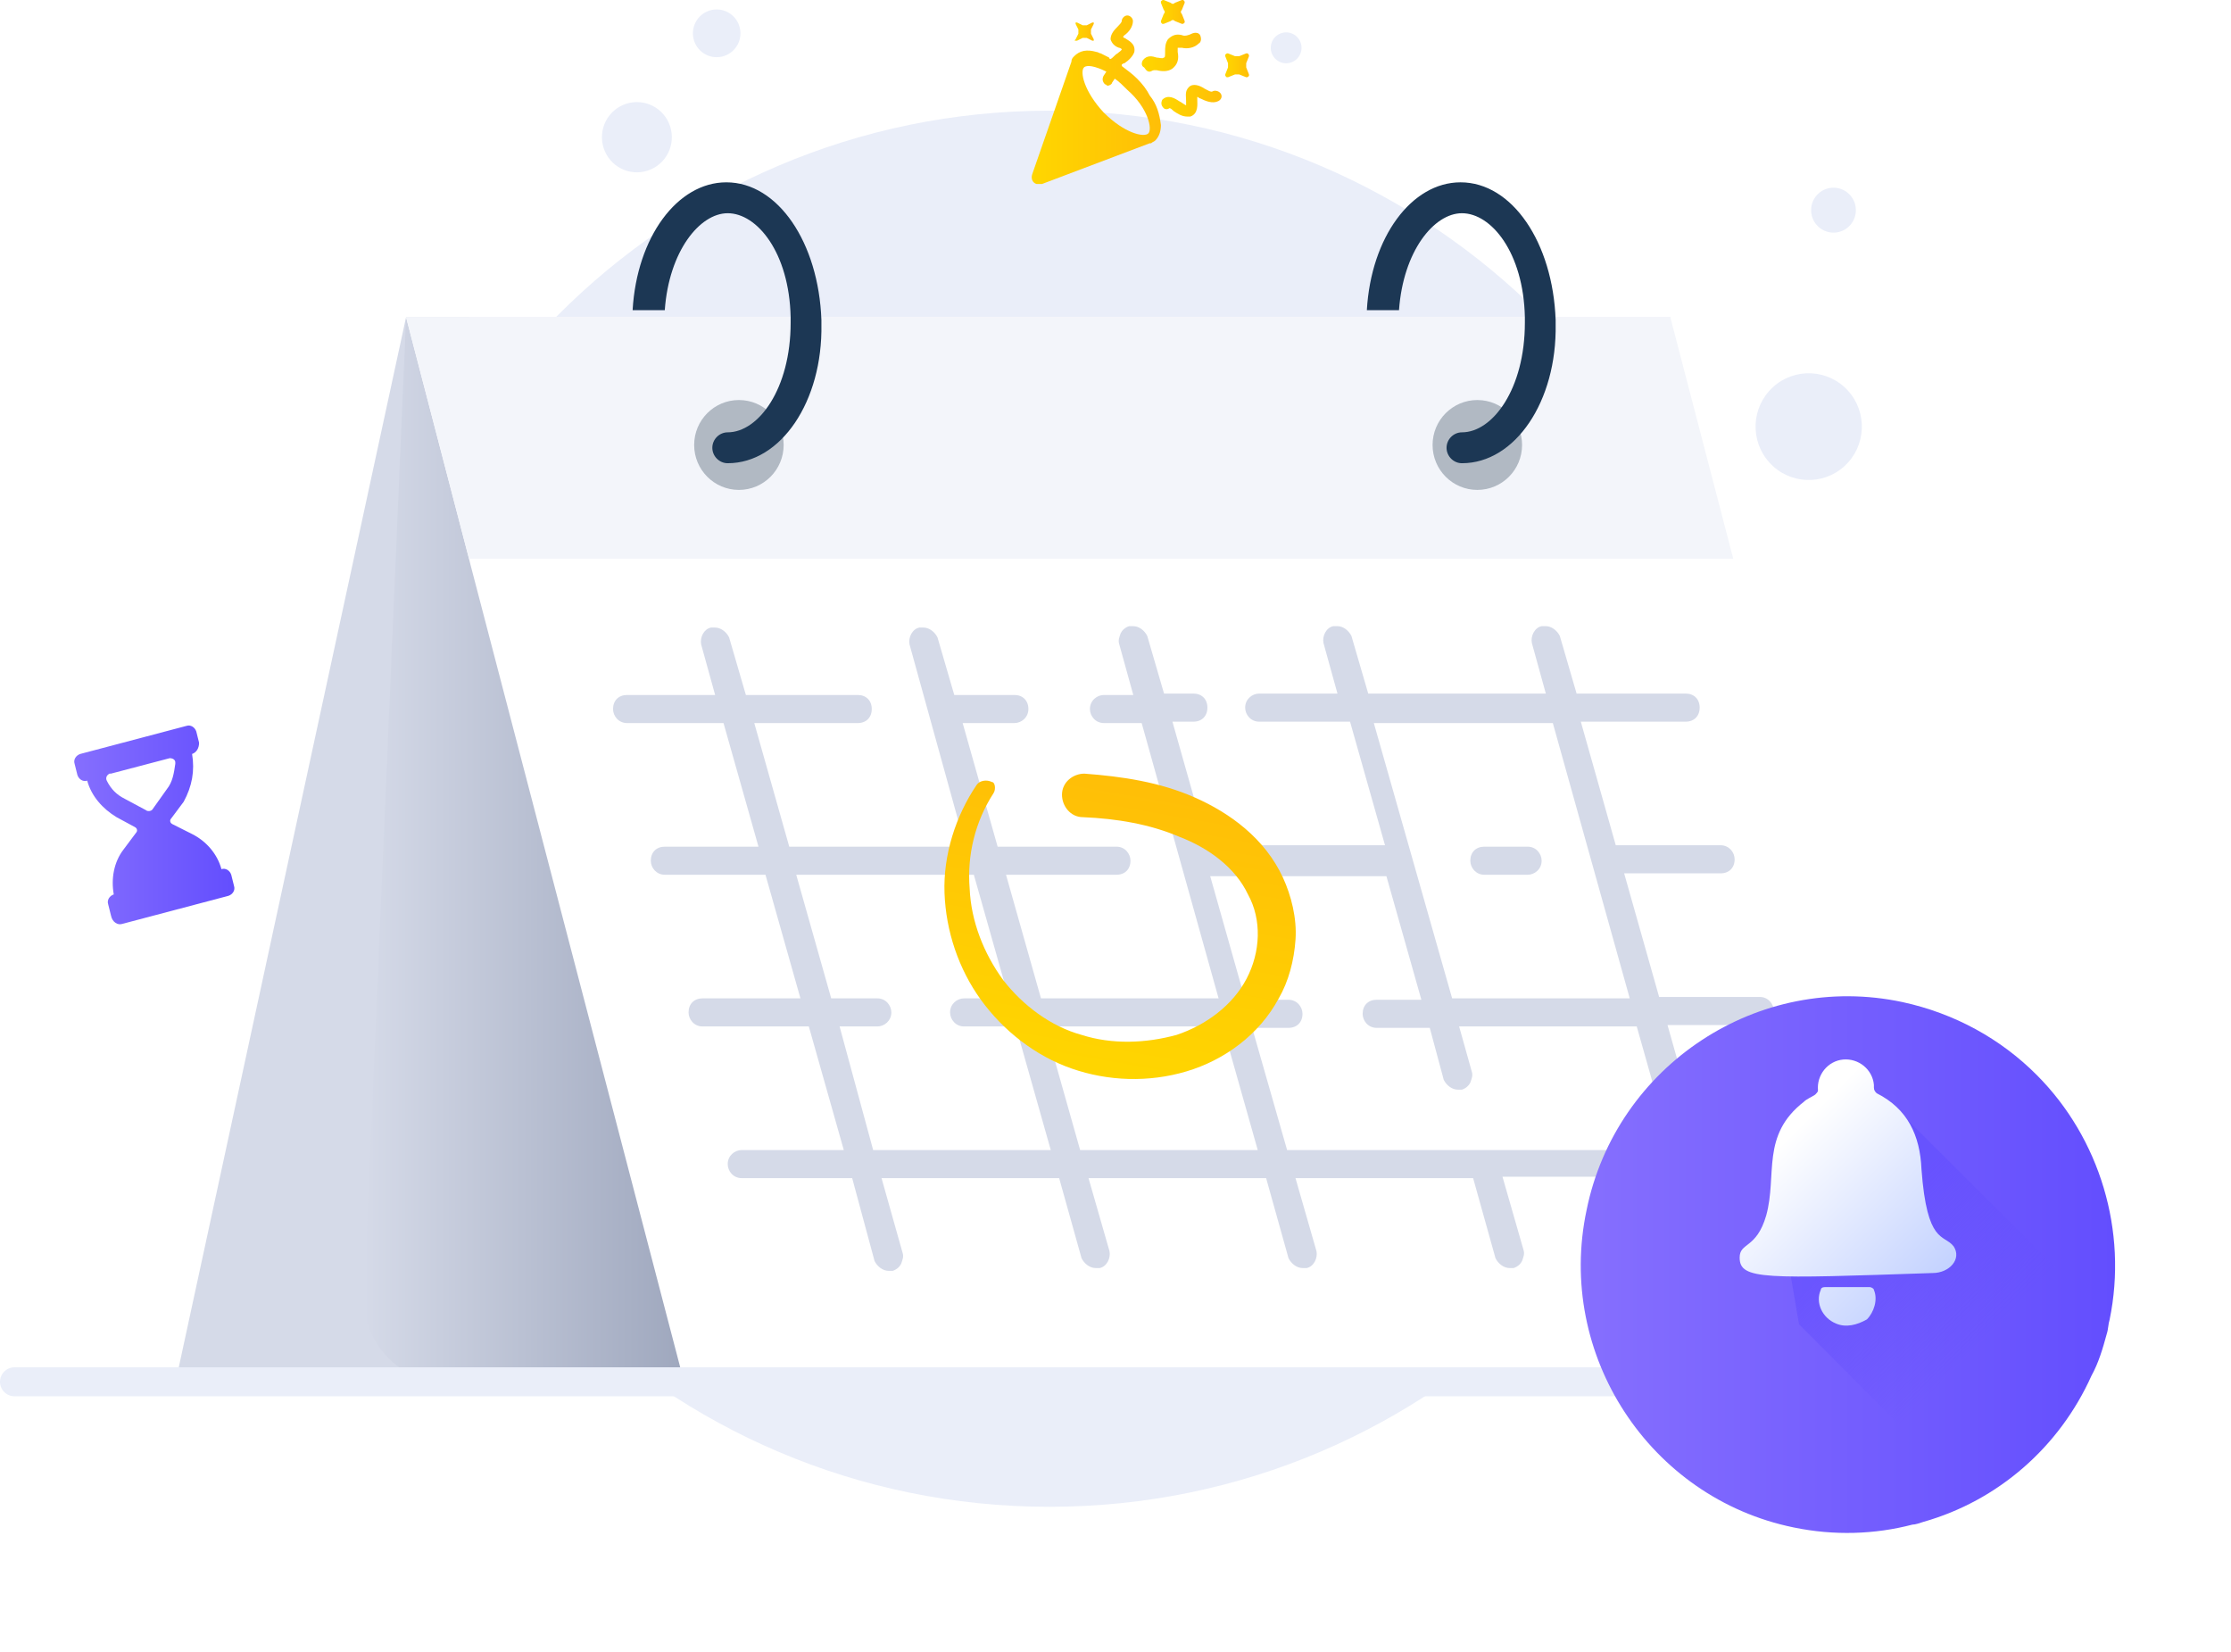 <svg width="154" height="114" viewBox="0 0 154 114" fill="none" xmlns="http://www.w3.org/2000/svg">
<path d="M13.259 52.039C13.549 51.942 13.742 51.651 13.742 51.264L13.549 50.488C13.452 50.197 13.162 50.004 12.873 50.1L5.536 52.039C5.247 52.136 5.054 52.427 5.15 52.718L5.343 53.493C5.44 53.784 5.729 53.978 6.019 53.881C6.309 54.947 7.081 55.82 8.046 56.402L9.301 57.08C9.494 57.177 9.494 57.371 9.398 57.468L8.529 58.631C7.853 59.504 7.66 60.667 7.853 61.733C7.563 61.83 7.37 62.121 7.467 62.412L7.66 63.188C7.757 63.672 8.143 63.866 8.432 63.769L15.769 61.83C16.059 61.733 16.252 61.443 16.155 61.152L15.962 60.376C15.866 60.085 15.576 59.892 15.286 59.989C14.997 58.922 14.224 58.05 13.259 57.565L11.908 56.886C11.714 56.789 11.714 56.596 11.811 56.499L12.68 55.335C13.259 54.269 13.452 53.203 13.259 52.039ZM11.521 54.463L10.556 55.82C10.46 56.014 10.17 56.014 10.073 55.917L8.625 55.141C8.046 54.851 7.66 54.463 7.37 53.881C7.274 53.687 7.37 53.493 7.563 53.396C7.563 53.396 7.563 53.396 7.66 53.396L11.714 52.33C11.908 52.33 12.101 52.427 12.101 52.621C12.101 52.621 12.101 52.621 12.101 52.718C12.004 53.396 11.908 53.978 11.521 54.463Z" fill="url(#paint0_linear)"/>
<path d="M72.437 104C98.934 104 120.415 82.429 120.415 55.82C120.415 29.211 98.934 7.64 72.437 7.64C45.939 7.64 24.459 29.211 24.459 55.82C24.459 82.429 45.939 104 72.437 104Z" fill="#EAEEF9"/>
<path d="M127.325 32.166C128.821 30.793 128.925 28.463 127.559 26.961C126.192 25.459 123.871 25.355 122.376 26.727C120.88 28.099 120.776 30.43 122.143 31.931C123.509 33.433 125.83 33.538 127.325 32.166Z" fill="#EAEEF9"/>
<path d="M44.709 11.775C45.977 11.361 46.67 9.994 46.258 8.721C45.846 7.448 44.485 6.752 43.217 7.165C41.949 7.579 41.256 8.946 41.668 10.219C42.08 11.492 43.441 12.189 44.709 11.775Z" fill="#EAEEF9"/>
<path d="M49.977 3.867C50.84 3.586 51.311 2.656 51.031 1.791C50.751 0.925 49.825 0.452 48.963 0.733C48.101 1.014 47.63 1.944 47.91 2.81C48.19 3.675 49.116 4.149 49.977 3.867Z" fill="#EAEEF9"/>
<path d="M127.603 15.651C128.233 15.073 128.277 14.092 127.701 13.46C127.126 12.827 126.149 12.783 125.519 13.361C124.889 13.939 124.845 14.92 125.421 15.552C125.996 16.184 126.973 16.229 127.603 15.651Z" fill="#EAEEF9"/>
<path d="M89.496 4.088C89.929 3.69 89.959 3.016 89.563 2.581C89.168 2.146 88.496 2.116 88.063 2.513C87.63 2.911 87.6 3.585 87.996 4.02C88.391 4.455 89.063 4.485 89.496 4.088Z" fill="#EAEEF9"/>
<path d="M78.493 5.429C78.204 5.138 77.817 4.847 77.431 4.556V4.459C77.431 4.459 77.528 4.362 77.624 4.362C77.914 4.169 78.204 3.878 78.3 3.587C78.397 3.005 77.914 2.811 77.624 2.617C77.624 2.617 77.528 2.617 77.528 2.521L77.624 2.424C77.914 2.23 78.204 1.842 78.204 1.454C78.204 1.26 78.01 1.066 77.817 1.066C77.624 1.066 77.431 1.26 77.431 1.454C77.431 1.551 77.238 1.745 77.142 1.842C76.949 2.036 76.659 2.327 76.659 2.714C76.755 3.005 76.949 3.199 77.238 3.296C77.335 3.296 77.431 3.393 77.431 3.393C77.431 3.49 77.238 3.587 77.142 3.684C76.949 3.781 76.852 3.975 76.659 4.072C76.659 4.072 76.562 4.072 76.562 3.975C76.369 3.878 76.176 3.781 75.983 3.684C75.887 3.684 75.79 3.587 75.694 3.587C75.018 3.393 74.535 3.49 74.149 3.878C74.052 3.975 73.956 4.072 73.956 4.265L71.253 12.021C71.156 12.312 71.253 12.602 71.543 12.699C71.639 12.699 71.832 12.699 71.929 12.699L79.362 9.888H79.459C79.555 9.791 79.651 9.791 79.748 9.694C80.038 9.403 80.134 9.016 80.134 8.628C80.038 7.852 79.845 7.174 79.362 6.592C79.169 6.204 78.879 5.817 78.493 5.429ZM79.265 9.21C78.976 9.5 77.624 9.21 76.176 7.755C74.825 6.301 74.535 4.944 74.825 4.653C75.018 4.459 75.597 4.556 76.369 4.944L76.176 5.235C76.08 5.429 76.08 5.623 76.273 5.817C76.369 5.817 76.369 5.913 76.466 5.913C76.562 5.913 76.755 5.817 76.755 5.72L76.949 5.429C77.238 5.623 77.528 5.913 77.817 6.204C79.265 7.465 79.555 8.919 79.265 9.21Z" fill="url(#paint1_linear)"/>
<path d="M83.707 6.301C83.61 6.398 83.32 6.204 83.127 6.107C82.838 5.913 82.355 5.72 82.066 6.01C81.776 6.301 81.873 6.592 81.873 6.98C81.873 7.077 81.873 7.174 81.873 7.271C81.679 7.174 81.583 7.077 81.39 6.98C81.1 6.786 80.618 6.495 80.231 6.883C80.135 7.077 80.135 7.271 80.328 7.464C80.424 7.561 80.618 7.561 80.714 7.464C80.811 7.464 80.907 7.561 81.004 7.658C81.293 7.852 81.583 8.046 81.969 8.046C82.066 8.046 82.066 8.046 82.162 8.046C82.741 7.852 82.645 7.174 82.645 6.883C82.645 6.883 82.645 6.786 82.645 6.689C82.741 6.689 82.741 6.786 82.838 6.786C83.224 6.98 83.707 7.174 84.093 6.98C84.286 6.883 84.382 6.689 84.286 6.495C84.189 6.301 83.9 6.204 83.707 6.301Z" fill="url(#paint2_linear)"/>
<path d="M79.362 4.944C79.459 4.944 79.556 4.847 79.652 4.847C79.749 4.847 79.845 4.847 79.845 4.847C80.231 4.944 80.617 4.944 80.907 4.75C81.293 4.459 81.39 4.072 81.293 3.587C81.293 3.49 81.293 3.296 81.293 3.296C81.39 3.296 81.486 3.296 81.583 3.296C81.969 3.393 82.452 3.296 82.741 3.005C82.934 2.908 82.934 2.617 82.838 2.424C82.741 2.23 82.452 2.23 82.258 2.327C82.066 2.424 81.776 2.521 81.583 2.424C81.197 2.327 80.907 2.424 80.617 2.714C80.424 3.005 80.424 3.296 80.424 3.587C80.424 3.878 80.424 3.975 80.328 3.975C80.231 4.072 80.038 3.975 79.845 3.975C79.556 3.878 79.169 3.781 78.88 4.169C78.783 4.362 78.783 4.556 78.976 4.653C79.169 4.944 79.266 4.944 79.362 4.944Z" fill="url(#paint3_linear)"/>
<path d="M80.135 1.454C80.135 1.551 80.135 1.551 80.231 1.648H80.328L80.811 1.454C80.907 1.357 81.004 1.357 81.1 1.454L81.583 1.648C81.679 1.648 81.679 1.648 81.776 1.551V1.454L81.583 0.969C81.486 0.872 81.486 0.776 81.583 0.679L81.776 0.194C81.776 0.097 81.776 0.097 81.679 0H81.583L81.1 0.194C81.004 0.291 80.907 0.291 80.811 0.194L80.328 0C80.231 0 80.231 3.68359e-07 80.135 0.097V0.194L80.328 0.679C80.424 0.776 80.424 0.872 80.328 0.969L80.135 1.454Z" fill="url(#paint4_linear)"/>
<path d="M86.022 4.653C86.022 4.556 86.022 4.459 86.022 4.362L86.215 3.878C86.215 3.781 86.215 3.781 86.119 3.684H86.022L85.54 3.878C85.443 3.878 85.347 3.878 85.25 3.878L84.767 3.684C84.671 3.684 84.671 3.684 84.574 3.781V3.878L84.767 4.362C84.767 4.459 84.767 4.556 84.767 4.653L84.574 5.138C84.574 5.235 84.574 5.235 84.671 5.332H84.767L85.25 5.138C85.347 5.138 85.443 5.138 85.54 5.138L86.022 5.332C86.119 5.332 86.119 5.332 86.215 5.235V5.138L86.022 4.653Z" fill="url(#paint5_linear)"/>
<path d="M74.342 2.811L74.728 2.617C74.824 2.617 74.921 2.617 75.017 2.617L75.403 2.811H75.5V2.714L75.307 2.327C75.307 2.23 75.307 2.133 75.307 2.036L75.5 1.648V1.551H75.403L75.017 1.745C74.921 1.745 74.824 1.745 74.728 1.745L74.342 1.551H74.245V1.648L74.438 2.036C74.438 2.133 74.438 2.23 74.438 2.327L74.245 2.714C74.148 2.811 74.148 2.811 74.342 2.811C74.245 2.811 74.245 2.811 74.342 2.811Z" fill="url(#paint6_linear)"/>
<path d="M99.273 95.469H12.102L28.03 21.89H115.298L99.273 95.469Z" fill="white"/>
<path d="M99.273 95.469H12.102L28.03 21.89H115.298L99.273 95.469Z" fill="#D5DAE8"/>
<path d="M48.979 95.469H30.927C27.645 95.469 24.942 92.658 25.135 89.362L28.031 21.89H32.375L48.979 95.469Z" fill="url(#paint7_linear)"/>
<path d="M134.411 95.469H47.24L32.47 38.952L32.373 38.564L28.029 21.89H115.297L119.062 36.335L119.641 38.564L119.738 38.952L134.411 95.469Z" fill="white"/>
<path d="M119.641 38.564H32.373L28.029 21.89H115.297L119.062 36.335L119.641 38.564Z" fill="#F3F5FA"/>
<path opacity="0.3" d="M51.005 33.814C52.711 33.814 54.094 32.425 54.094 30.712C54.094 28.999 52.711 27.61 51.005 27.61C49.299 27.61 47.916 28.999 47.916 30.712C47.916 32.425 49.299 33.814 51.005 33.814Z" fill="#172D45"/>
<path opacity="0.3" d="M101.976 33.814C103.682 33.814 105.065 32.425 105.065 30.712C105.065 28.999 103.682 27.61 101.976 27.61C100.27 27.61 98.887 28.999 98.887 30.712C98.887 32.425 100.27 33.814 101.976 33.814Z" fill="#172D45"/>
<path d="M50.232 31.972C49.653 31.972 49.17 31.488 49.17 30.906C49.17 30.324 49.653 29.84 50.232 29.84C52.356 29.84 54.576 26.834 54.576 22.278C54.576 22.181 54.576 21.987 54.576 21.89C54.48 17.431 52.26 14.717 50.232 14.717C48.302 14.717 46.178 17.334 45.888 21.406H43.668C43.958 16.365 46.757 12.584 50.136 12.584C53.708 12.584 56.507 16.753 56.7 22.084C56.7 22.181 56.7 22.278 56.7 22.375C56.797 27.707 53.901 31.972 50.232 31.972Z" fill="#1C3754"/>
<path d="M100.914 31.972C100.335 31.972 99.852 31.488 99.852 30.906C99.852 30.324 100.335 29.84 100.914 29.84C103.038 29.84 105.258 26.834 105.258 22.278C105.258 22.181 105.258 21.987 105.258 21.89C105.162 17.431 102.941 14.717 100.914 14.717C98.983 14.717 96.859 17.334 96.57 21.406H94.35C94.639 16.365 97.439 12.584 100.817 12.584C104.389 12.584 107.189 16.753 107.382 22.084C107.382 22.181 107.382 22.278 107.382 22.375C107.478 27.707 104.582 31.972 100.914 31.972Z" fill="#1C3754"/>
<path d="M1 95.372H141.459" stroke="#EAEEF9" stroke-width="2" stroke-miterlimit="10" stroke-linecap="round" stroke-linejoin="round"/>
<path d="M102.458 60.376C101.878 60.376 101.492 59.892 101.492 59.407C101.492 58.825 101.878 58.437 102.458 58.437H105.45C106.029 58.437 106.415 58.922 106.415 59.407C106.415 59.989 105.933 60.376 105.45 60.376H102.458Z" fill="#D5DAE8"/>
<path d="M61.334 87.714C60.948 87.714 60.562 87.423 60.368 87.035L58.824 81.316H51.198C50.618 81.316 50.232 80.831 50.232 80.346C50.232 79.765 50.715 79.377 51.198 79.377H58.245L55.831 70.846H48.495C47.915 70.846 47.529 70.361 47.529 69.877C47.529 69.295 47.915 68.907 48.495 68.907H55.252L52.839 60.376H45.888C45.309 60.376 44.923 59.892 44.923 59.407C44.923 58.825 45.309 58.437 45.888 58.437H52.356L49.943 49.907H43.282C42.703 49.907 42.316 49.422 42.316 48.937C42.316 48.355 42.703 47.968 43.282 47.968H49.364L48.398 44.478C48.302 43.993 48.591 43.411 49.074 43.315C49.17 43.315 49.267 43.315 49.364 43.315C49.75 43.315 50.136 43.605 50.329 43.993L51.487 47.968H59.21C59.789 47.968 60.175 48.355 60.175 48.937C60.175 49.519 59.789 49.907 59.21 49.907H52.066L54.48 58.437H66.643L62.782 44.478C62.685 43.993 62.975 43.411 63.458 43.315C63.554 43.315 63.651 43.315 63.747 43.315C64.133 43.315 64.519 43.605 64.713 43.993L65.871 47.968H70.022C70.601 47.968 70.987 48.355 70.987 48.937C70.987 49.519 70.505 49.907 70.022 49.907H66.45L68.864 58.437H77.069C77.648 58.437 78.034 58.922 78.034 59.407C78.034 59.989 77.648 60.376 77.069 60.376H69.443L71.856 68.907H84.116L78.807 49.907H76.2C75.621 49.907 75.235 49.422 75.235 48.937C75.235 48.355 75.718 47.968 76.2 47.968H78.228L77.262 44.478C77.166 44.187 77.262 43.993 77.359 43.702C77.455 43.508 77.648 43.315 77.938 43.218C78.034 43.218 78.131 43.218 78.228 43.218C78.614 43.218 79 43.508 79.193 43.896L80.351 47.871H82.379C82.958 47.871 83.344 48.259 83.344 48.84C83.344 49.422 82.958 49.81 82.379 49.81H80.93L83.344 58.34H95.604L93.19 49.81H86.916C86.336 49.81 85.95 49.325 85.95 48.84C85.95 48.259 86.433 47.871 86.916 47.871H92.322L91.356 44.381C91.26 43.896 91.549 43.315 92.032 43.218C92.129 43.218 92.225 43.218 92.322 43.218C92.708 43.218 93.094 43.508 93.287 43.896L94.445 47.871H106.705L105.74 44.381C105.643 43.896 105.933 43.315 106.416 43.218C106.512 43.218 106.609 43.218 106.705 43.218C107.091 43.218 107.478 43.508 107.671 43.896L108.829 47.871H116.359C116.938 47.871 117.324 48.259 117.324 48.84C117.324 49.422 116.938 49.81 116.359 49.81H109.119L111.532 58.34H118.772C119.351 58.34 119.738 58.825 119.738 59.31C119.738 59.892 119.351 60.279 118.772 60.279H112.111L114.525 68.81H121.475C122.054 68.81 122.441 69.295 122.441 69.78C122.441 70.361 122.054 70.749 121.475 70.749H115.104L117.517 79.28H124.082C124.661 79.28 125.047 79.765 125.047 80.249C125.047 80.831 124.564 81.219 124.082 81.219H118L119.448 86.357C119.544 86.841 119.255 87.423 118.772 87.52C118.676 87.52 118.579 87.52 118.483 87.52C118.096 87.52 117.71 87.229 117.517 86.841L115.973 81.219H103.713L105.161 86.26C105.257 86.55 105.161 86.744 105.064 87.035C104.968 87.229 104.775 87.423 104.485 87.52C104.388 87.52 104.292 87.52 104.195 87.52C103.809 87.52 103.423 87.229 103.23 86.841L101.686 81.316H89.425L90.874 86.357C90.97 86.841 90.68 87.423 90.198 87.52C90.101 87.52 90.005 87.52 89.908 87.52C89.522 87.52 89.136 87.229 88.943 86.841L87.398 81.316H75.138L76.586 86.357C76.683 86.841 76.393 87.423 75.911 87.52C75.814 87.52 75.718 87.52 75.621 87.52C75.235 87.52 74.849 87.229 74.656 86.841L73.111 81.316H60.851L62.299 86.454C62.396 86.744 62.299 86.938 62.203 87.229C62.106 87.423 61.913 87.617 61.623 87.714C61.527 87.714 61.43 87.714 61.334 87.714ZM88.846 79.377H115.393L112.98 70.846H100.72L101.589 73.948C101.686 74.239 101.589 74.433 101.492 74.724C101.396 74.918 101.203 75.111 100.913 75.208C100.817 75.208 100.72 75.208 100.624 75.208C100.237 75.208 99.851 74.918 99.658 74.53L98.693 70.943H95.025C94.445 70.943 94.059 70.458 94.059 69.974C94.059 69.392 94.445 69.004 95.025 69.004H98.114L95.7 60.473H83.537L85.95 69.004H88.943C89.522 69.004 89.908 69.489 89.908 69.974C89.908 70.555 89.522 70.943 88.943 70.943H86.433L88.846 79.377ZM74.559 79.377H86.819L84.406 70.846H72.146L74.559 79.377ZM60.272 79.377H72.532L70.118 70.846H66.547C65.968 70.846 65.581 70.361 65.581 69.877C65.581 69.295 66.064 68.907 66.547 68.907H69.636L67.222 60.376H54.962L57.376 68.907H60.562C61.141 68.907 61.527 69.392 61.527 69.877C61.527 70.458 61.044 70.846 60.562 70.846H57.955L60.272 79.377ZM100.237 68.907H112.497L107.188 49.907H94.832L100.237 68.907Z" fill="#D5DAE8"/>
<path d="M68.576 54.754C67.32 56.693 66.741 59.019 66.934 61.346C67.031 63.575 67.9 65.805 69.251 67.647C70.603 69.392 72.533 70.846 74.657 71.428C76.781 72.106 79.098 72.009 81.222 71.428C83.249 70.749 85.083 69.392 86.048 67.55C87.014 65.708 87.11 63.478 86.145 61.733C85.276 59.892 83.442 58.534 81.415 57.759C79.387 56.886 77.071 56.499 74.754 56.402C73.885 56.402 73.306 55.626 73.306 54.851C73.306 53.978 74.078 53.397 74.85 53.397C77.457 53.59 80.063 53.978 82.477 55.044C84.89 56.111 87.303 57.856 88.558 60.57C89.137 61.83 89.524 63.382 89.427 64.836C89.331 66.29 88.944 67.744 88.269 68.907C86.917 71.428 84.504 73.173 81.897 73.948C79.291 74.724 76.491 74.627 73.981 73.754C71.472 72.882 69.251 71.137 67.707 69.004C66.162 66.871 65.293 64.254 65.197 61.636C65.1 59.019 65.969 56.305 67.417 54.172C67.61 53.881 68.093 53.784 68.479 53.978C68.672 53.978 68.769 54.463 68.576 54.754Z" fill="url(#paint8_linear)"/>
<g filter="url(#filter0_d)">
<path d="M145.623 86.076C145.527 86.366 145.527 86.754 145.43 87.045C145.141 88.111 144.851 89.081 144.368 89.953C142.148 94.897 137.9 98.581 132.784 100.035C132.494 100.132 132.205 100.229 132.012 100.229C129.405 100.908 126.606 101.004 123.806 100.423C113.863 98.387 107.395 88.499 109.519 78.514C111.546 68.529 121.393 62.034 131.336 64.167C134.908 64.942 138.094 66.687 140.603 69.208C144.948 73.57 146.878 79.968 145.623 86.076Z" fill="url(#paint9_linear)"/>
</g>
<path d="M144.355 89.944C142.135 94.888 137.888 98.571 132.771 100.025L124.18 91.398L123.504 87.423L130.165 86.647L130.841 76.469L144.355 89.944Z" fill="url(#paint10_linear)"/>
<path d="M120.084 86.799C120.084 85.732 121.242 86.217 121.918 83.891C122.69 81.079 121.532 78.365 124.525 76.038C124.718 75.844 125.007 75.747 125.297 75.553C125.393 75.457 125.49 75.36 125.49 75.263C125.393 74.196 126.166 73.227 127.228 73.13C128.289 73.033 129.255 73.808 129.351 74.875C129.351 74.972 129.351 75.069 129.351 75.069C129.351 75.263 129.448 75.36 129.544 75.457C131.668 76.523 132.537 78.365 132.634 80.691C133.02 85.926 134.178 85.151 134.854 86.023C135.433 86.896 134.564 87.865 133.406 87.865C121.822 88.253 120.084 88.35 120.084 86.799Z" fill="url(#paint11_linear)"/>
<path d="M126.744 91.355C125.779 90.967 125.296 89.901 125.682 89.028C125.682 88.931 125.779 88.835 125.972 88.835C127.034 88.835 127.999 88.835 129.061 88.835C129.157 88.835 129.35 88.931 129.35 89.028C129.64 89.707 129.35 90.579 128.868 91.064C128.192 91.452 127.42 91.646 126.744 91.355Z" fill="url(#paint12_linear)"/>
<defs>
<filter id="filter0_d" x="101.115" y="60.761" width="52.885" height="53.044" filterUnits="userSpaceOnUse" color-interpolation-filters="sRGB">
<feFlood flood-opacity="0" result="BackgroundImageFix"/>
<feColorMatrix in="SourceAlpha" type="matrix" values="0 0 0 0 0 0 0 0 0 0 0 0 0 0 0 0 0 0 127 0" result="hardAlpha"/>
<feOffset dy="5"/>
<feGaussianBlur stdDeviation="4"/>
<feColorMatrix type="matrix" values="0 0 0 0 0.113 0 0 0 0 0.296 0 0 0 0 1 0 0 0 0.22 0"/>
<feBlend mode="normal" in2="BackgroundImageFix" result="effect1_dropShadow"/>
<feBlend mode="normal" in="SourceGraphic" in2="effect1_dropShadow" result="shape"/>
</filter>
<linearGradient id="paint0_linear" x1="4.975" y1="56.968" x2="16.203" y2="56.968" gradientUnits="userSpaceOnUse">
<stop stop-color="#866FFE"/>
<stop offset="1" stop-color="#634EFE"/>
</linearGradient>
<linearGradient id="paint1_linear" x1="71.25" y1="6.969" x2="80.242" y2="6.969" gradientUnits="userSpaceOnUse">
<stop stop-color="#FFD600"/>
<stop offset="1" stop-color="#FFBE07"/>
</linearGradient>
<linearGradient id="paint2_linear" x1="80.238" y1="6.914" x2="84.274" y2="6.914" gradientUnits="userSpaceOnUse">
<stop stop-color="#FFD600"/>
<stop offset="1" stop-color="#FFBE07"/>
</linearGradient>
<linearGradient id="paint3_linear" x1="78.983" y1="3.665" x2="83.015" y2="3.665" gradientUnits="userSpaceOnUse">
<stop stop-color="#FFD600"/>
<stop offset="1" stop-color="#FFBE07"/>
</linearGradient>
<linearGradient id="paint4_linear" x1="80.147" y1="0.732" x2="81.836" y2="0.732" gradientUnits="userSpaceOnUse">
<stop stop-color="#FFD600"/>
<stop offset="1" stop-color="#FFBE07"/>
</linearGradient>
<linearGradient id="paint5_linear" x1="84.594" y1="4.533" x2="86.243" y2="4.533" gradientUnits="userSpaceOnUse">
<stop stop-color="#FFD600"/>
<stop offset="1" stop-color="#FFBE07"/>
</linearGradient>
<linearGradient id="paint6_linear" x1="74.179" y1="2.215" x2="75.44" y2="2.215" gradientUnits="userSpaceOnUse">
<stop stop-color="#FFD600"/>
<stop offset="1" stop-color="#FFBE07"/>
</linearGradient>
<linearGradient id="paint7_linear" x1="25.117" y1="58.669" x2="49.014" y2="58.669" gradientUnits="userSpaceOnUse">
<stop stop-color="#D5DAE8"/>
<stop offset="1" stop-color="#9AA3BA"/>
</linearGradient>
<linearGradient id="paint8_linear" x1="75.22" y1="74.326" x2="78.846" y2="53.744" gradientUnits="userSpaceOnUse">
<stop stop-color="#FFD600"/>
<stop offset="1" stop-color="#FFBE07"/>
</linearGradient>
<linearGradient id="paint9_linear" x1="109.063" y1="82.311" x2="145.99" y2="82.311" gradientUnits="userSpaceOnUse">
<stop stop-color="#866FFE"/>
<stop offset="1" stop-color="#634EFE"/>
</linearGradient>
<linearGradient id="paint10_linear" x1="128.649" y1="85.05" x2="136.555" y2="92.923" gradientUnits="userSpaceOnUse">
<stop stop-color="#634EFE" stop-opacity="0.61"/>
<stop offset="1" stop-color="#634EFE" stop-opacity="0"/>
</linearGradient>
<linearGradient id="paint11_linear" x1="133.368" y1="89.511" x2="122.858" y2="79.045" gradientUnits="userSpaceOnUse">
<stop offset="0.011" stop-color="#C2D1FF"/>
<stop offset="1" stop-color="white"/>
</linearGradient>
<linearGradient id="paint12_linear" x1="130.337" y1="92.553" x2="119.827" y2="82.087" gradientUnits="userSpaceOnUse">
<stop offset="0.011" stop-color="#C2D1FF"/>
<stop offset="1" stop-color="white"/>
</linearGradient>
</defs>
</svg>
